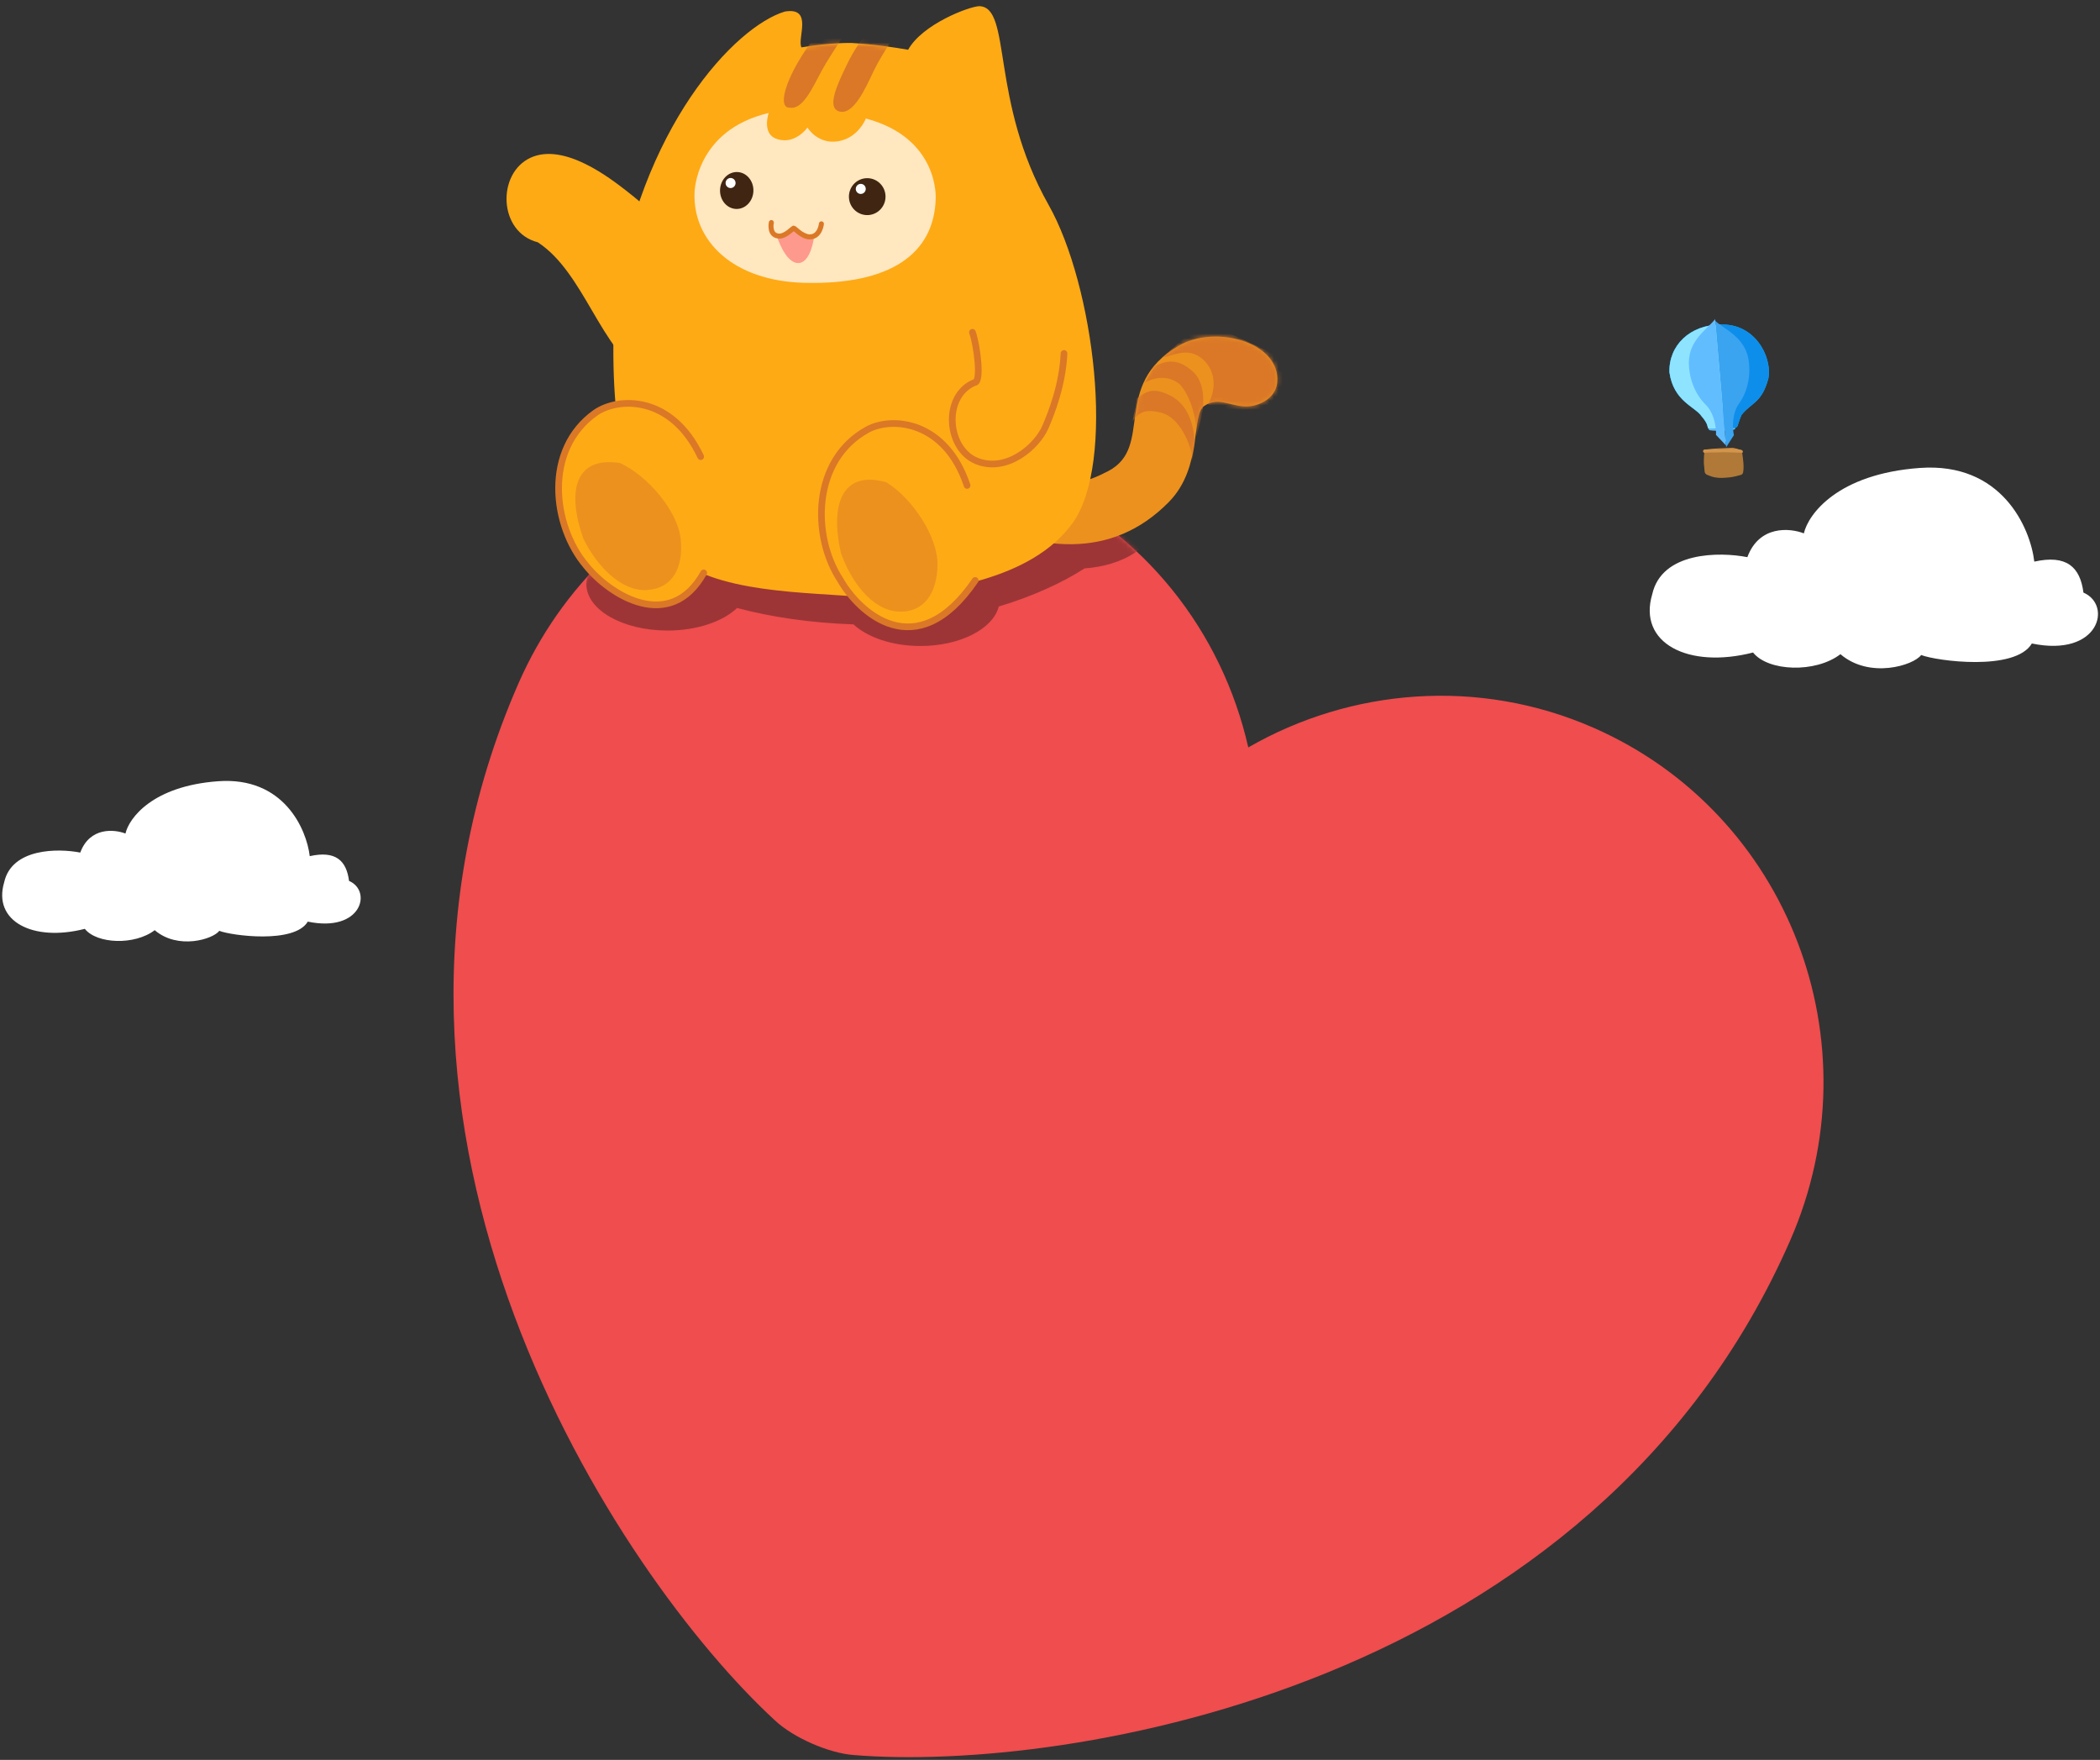 <svg xmlns="http://www.w3.org/2000/svg" width="469" height="393" fill="none" xmlns:v="https://vecta.io/nano"><rect width="100%" height="100%" fill="#333333" stroke="none"/><style><![CDATA[#J{animation:cloud-right 3s linear 1s infinite alternate}#L{animation:cloud-left 4s linear 0s infinite alternate}#E{transform-origin:center;animation:tail 2s linear 1s infinite alternate}#K{animation:balloon 2s linear 0s infinite alternate}#B{transform-origin:50% 30%;animation:hand-left 1s linear 1s infinite alternate}#D{transform-origin:50% 30%;animation:fadeIn 1s linear 1s infinite alternate}#G,#H{transform-origin:11% 11%;animation:eye 4s linear 300ms infinite alternate}@keyframes balloon{from{transform:translateY(0%)}to{transform:translateY(-6px)}} @keyframes cloud-right{from{transform:translateX(0%)}to{transform:translateX(-20px)}} @keyframes cloud-left{from{transform:translateX(0%)}to{transform:translateX(60px)}} @keyframes tail{0%{transform:rotate(0deg)}33.33%,50%{transform:rotate(-2deg)}83.33%,100%{transform:rotate(0deg)}} @keyframes hand-left{from{transform:rotate(0)}to{transform:rotate(-6deg)}} @keyframes eye{0%{transform:scaleY(1)}1%,2%{transform:scaleY(0.2)}3%,50%{transform:scaleY(1)}51%,75%{transform:scaleY(0.4)}83.33%,100%{transform:scaleY(1)}} @keyframes fadeIn{70%{opacity:0}100%{opacity:1}}.B{fill:#da7827}.C{fill:#feaa15}.D{fill-rule:evenodd}.E{fill:#ec911e}.F{stroke:#da7827}.G{stroke-linecap:round}.H{fill:#62bdff}.I{stroke-width:1.491}]]></style><path d="M190.704 391.918c-5.58-.399-13.532-3.883-17.609-7.714-34.981-32.193-101.135-131.546-57.296-231.616 19.351-44.174 70.367-64.423 113.962-45.325 25.845 11.322 43.197 33.918 49.022 59.643 22.86-13.159 51.376-15.661 77.078-4.401 43.596 19.098 63.298 70.327 43.946 114.501-43.838 100.07-161.722 118.8-209.103 114.912z" fill="#ef4d4e"/><mask id="A" maskUnits="userSpaceOnUse" x="101" y="100" width="307" height="293" mask-type="alpha"><path d="M190.734 391.92c-5.58-.4-13.532-3.884-17.609-7.714-34.981-32.194-101.135-131.547-57.296-231.617 19.351-44.174 70.367-64.423 113.963-45.325 25.844 11.322 43.196 33.918 49.021 59.644 22.86-13.159 51.376-15.662 77.079-4.402 43.595 19.098 63.297 70.328 43.946 114.502-43.839 100.07-161.723 118.8-209.104 114.912z" fill="#ef4d4e"/></mask><g mask="url(#A)" class="D"><path d="M242.218 126.929c-4.806 3.101-11.39 6.176-19.163 8.51-1.266 4.988-8.614 8.816-17.489 8.816-6.296 0-11.823-1.926-14.956-4.827-9.564-.33-18.434-1.634-25.989-3.663-3.164 3.019-8.944 5.04-15.55 5.04-10.004 0-18.113-4.634-18.113-10.351 0-4.03 4.031-7.523 9.916-9.232-.566-1.273-.861-2.583-.861-3.921 0-12.266 24.812-22.21 55.418-22.21 20.877 0 39.058 4.627 48.507 11.461 7.904 1.033 13.812 5.164 13.812 10.102 0 5.29-6.781 9.654-15.532 10.275z" fill="#9d3536"/></g><g id="B"><path d="M118.481 35.225c7.548-3.475 17.904 4.695 21.255 7.262s20.711 16.38 20.863 31.486c.113 11.282-7.194 15.184-16.33 10.06-10.164-5.701-13.697-23.092-24.166-29.929-8.842-2.259-9.17-15.404-1.622-18.879z" class="C"/><path id="D" d="M96.725 44.055c1.233 1.161 2.347 3.834 2.347 3.834s.95-2.735 2.111-3.969 3.834-2.347 3.834-2.347-2.736-.95-3.969-2.111-2.347-3.834-2.347-3.834-.95 2.735-2.111 3.969-3.834 2.347-3.834 2.347 2.735.95 3.969 2.111z" fill="#ffce00" opacity="0"/><path id="D" d="M124.273 27.438c-2.473-1.01-11.79.037-15.169 2.813-2.679 2.201-5.109 5.409-5.401 6.277l-.028.157a.41.41 0 0 1 .028-.157c.412-2.279 1.244-6.619 5.711-9.678 4.571-3.131 12.205-1.171 14.859.588z" fill="#fde047" opacity="0"/></g><g id="E"><path d="M247.505 105.2c-10.341 5.41-12.94 1.833-26.669-2.655-9.995-3.266-14.041 8.39-5.809 12.442 16.75 8.245 33.202 10.152 46.012-2.881 7.681-7.814 4.909-19.466 7.894-21.442s5.084-.29 8.651.069c3.154.317 7.307-1.618 7.654-5.297.846-8.974-13.764-13.068-22.048-8.2-15.11 8.879-5.345 22.555-15.685 27.965z" class="E"/><g><mask id="F" maskUnits="userSpaceOnUse" x="210" y="75" width="76" height="47" mask-type="alpha"><path d="M247.505 105.2c-10.341 5.41-12.94 1.833-26.67-2.655-9.994-3.266-14.04 8.39-5.808 12.442 16.749 8.245 33.201 10.152 46.012-2.881 7.681-7.814 4.908-19.466 7.893-21.442s5.084-.29 8.652.069c3.154.317 7.307-1.618 7.653-5.297.847-8.974-13.763-13.068-22.047-8.2-15.111 8.879-5.345 22.555-15.685 27.965z" fill="#f39e0d"/></mask><g mask="url(#F)" class="B"><path d="M268.991 80.583c3.337 3.381 1.883 8.041.768 9.669l11.948 4.619 5.176-4.062.51-10.423-18.633-8.668-9.308 8.187c2.742-.51 6.202-2.703 9.539.678z"/><path d="M266.324 82.887c2.647 2.326 2.625 6.483 2.185 9.664l-1.282 4.886c.15-1.965-.614-8.148-3.702-11.576-2.925-2.554-6.672-1.211-7.927-.332l2.263-3.778c2.376-1.088 4.947-1.954 8.463 1.136z"/><path d="M261.702 88.525c4.024 2.221 4.931 7.072 5.136 10.276l-.575 4.165c.288-2.083-2.232-9.548-6.847-10.788s-5.435.74-6.489 1.853l.987-5.09c2.111-1.542 3.765-2.637 7.788-.416z"/></g></g></g><path d="M202.814 11.115c-6.768-1.214-12.558-1.518-12.558-1.518s-4.465-.155-11.266.98c-1.005-1.994 2.7-9.058-3.698-8.001-11.104 3.33-32.427 25.792-38.028 65.675-1.383 25.265 2.264 46.052 12.322 55.206 9.659 9.279 30.735 8.666 44.196 9.971 17.05-1.145 36.632-4.155 45.687-16.513 9.866-13.465 4.841-53.246-5.264-71.126-13.208-23.37-8.166-44.188-15.492-44.412-2.276.065-12.722 4.014-15.899 9.737z" class="C"/><path d="M193.382 26.464s-1.697 4.396-6.268 5.091-6.774-3.068-6.774-3.068-3.049 4.303-7.379 2.325c-2.744-1.432-1.28-5.588-1.28-5.588-16.43 3.895-16.569 17.795-16.569 17.795-.405 10.837 8.683 19.723 24.47 20.135 19.501.509 29.073-6.644 29.391-18.819 0 0 .836-13.507-15.591-17.872z" fill="#ffe7bf"/><g id="G"><ellipse cx="4.087" cy="4.122" rx="4.087" ry="4.122" transform="matrix(-1 -.026 -.026 1 197.874 39.894)" fill="#3f2512"/><ellipse cx="1.115" cy="1.124" rx="1.115" ry="1.124" transform="matrix(-1 -.026 -.026 1 193.381 41.088)" fill="#fff"/></g><g id="H"><ellipse cx="3.726" cy="4.122" rx="3.726" ry="4.122" transform="matrix(-1 -.026 -.026 1 168.368 38.513)" fill="#3f2512"/><ellipse cx="1.115" cy="1.124" rx="1.115" ry="1.124" transform="matrix(-1 -.026 -.026 1 164.308 39.774)" fill="#fff"/></g><path d="M178.19 58.737c-2.888-.1-4.685-5.998-4.685-5.998l3.74-1.774 4.558 1.974s-.703 5.899-3.613 5.798z" fill="#fe998e"/><path d="M183.445 49.985s-.268 2.977-2.689 2.914c-1.624-.042-3.297-1.951-3.487-1.956s-1.821 1.817-3.218 1.781c-2.421-.063-1.788-3.031-1.788-3.031" stroke-width="1.119" class="F G"/><mask id="I" maskUnits="userSpaceOnUse" x="171" y="9" width="32" height="18" mask-type="alpha"><path d="M185.749 9.726c5.733-.416 13.082.85 17.016 1.335l-11.417 15.174-20.225.389 4.969-15.435c.461-.2 3.891-.927 9.657-1.464z" fill="#d9d9d9"/></mask><g mask="url(#I)" class="B"><path d="M189.167 14.368c-2.111 4.363-4.732 9.811-1.633 10.547s5.709-5.095 7.575-9.034c1.849-3.906 6.316-10.32 6.316-10.32.453-1.904-.885-3.178-2.17-3.555-1.364-.4-1.914.498-2.911 2.273 0 0-4.081 3.692-7.177 10.089zm-10.85-.643c-3.497 5.962-4.269 10.505-1.88 10.319 2.938.515 5.271-4.96 7.007-8.134 2.397-4.385 6.95-10.738 6.95-10.738.452-1.904 2.09-1.713.804-2.09-1.364-.4-3.176-1.355-4.173.421 0 0-3.847 1.935-8.708 10.222z"/></g><path d="M196.242 94.768c12.835-3.795 18.729 12.028 18.729 12.028 2.407-2.587 6.427 4.801 6.427 4.801 1.809 4.725 1.708 11.609-3.801 18.417s-12.884 13.726-24.234 6.555c-15.792-14.103-11.824-36.966 2.879-41.801zm-60.97-4.001c12.297-5.283 20.018 9.733 20.018 9.733 2.084-2.853 6.949 4.008 6.949 4.008 2.354 4.479 3.379 11.933-1.288 19.343s-12.039 15.744-24.089 8.349c-16.09-12.912-15.619-34.896-1.59-41.433z" class="C"/><path d="M187.803 123.471c2.059 5.983 6.748 12.685 12.651 13.078s8.826-4.092 8.926-10.388-5.614-14.873-11.42-18.46c-10.023-2.819-12.575 5.109-10.157 15.77zm-57.525-3.207c2.751 5.699 8.199 11.8 14.107 11.493s8.281-5.106 7.637-11.369-7.331-14.106-13.519-16.983c-10.286-1.616-11.885 6.559-8.225 16.859z" class="E"/><path d="M215.983 108.4c-4.796-14.406-16.704-15.444-22.209-12.488-12.473 6.805-12.515 23.892-6.082 33.619 3.982 7.039 16.894 19.453 30.103.086m-61.31-27.644c-6.464-13.739-18.411-13.364-23.529-9.778-11.582 8.23-9.606 25.201-2.07 34.102 5.435 6.759 18.82 14.984 26.274 1.634" class="F G I"/><path d="M218.991 103.308c7.53 2.062 12.715-4.344 14.83-8.654s4.769-14.557 2.794-29.117c-3.677-20.368-9.898-15.731-17.97-9.516-6.996 5.385-1.053 15.308-.553 18.994s.583 9.788-1.329 11.476c-6.144 2.393-5.302 14.755 2.228 16.817z" class="C"/><path d="M217.179 74.201c1.039 2.897 2.066 11.188.503 11.205-7.185 2.922-6.273 14.78.397 17.513s13.463-3.116 15.387-7.546c1.343-3.094 3.834-9.392 4.164-16.446" class="F G I"/><path id="J" d="M454.326 125.415c7.172-1.594 10.234 1.154 10.977 6.916 6.504 2.788 3.531 14.496-11.523 11.367-3.717 6.289-21.362 3.889-24.719 2.572-1.701 2.319-11.523 5.39-18.028-.186-5.576 4.275-16.166 3.86-19.516-.372-14.497 3.717-25.756-2.109-22.523-12.992 2.125-9.563 15.052-9.519 21.25-8.301 2.657-7.172 9.519-6.53 12.618-5.313.996-4.316 7.57-13.281 25.898-14.609s24.681 13.392 25.566 20.918z" fill="#fff"/><g id="K"><path d="M389.225 100.978c-.052.194-.252.309-.446.257l-1.547-.234c-.15-.04-.306-.056-.462-.047l-6.031.169c-.201.012-.373-.141-.385-.342s.142-.373.342-.385l6.026-.351c.234-.014.468.01.693.071l1.553.416c.194.052.309.252.257.446z" fill="#7f4f16" class="D"/><path d="M389.044 100.631a.09.09 0 0 1-.112.064l-1.643-.413c-.178-.048-.364-.067-.548-.056l-3.016.085-3.01.266c-.051.003-.094-.035-.097-.085s.036-.094.086-.097l3.01-.266 3.016-.085a2.54 2.54 0 0 1 .697.059l1.553.417c.048.013.077.063.064.111z" fill="#d3954c" class="D"/><path d="M382.888 102.879l.103-.183c.019-.032.059-.043.092-.025l.749.402c.034.018.047.061.028.094l-.331.607s-.049.091-.109.059l-.921-.496c-.135-.073-.102-.222-.051-.317.062-.115.244-.247.44-.141z" class="E"/><path d="M386.569 103.042c-.397.026-.429-.121-.796-.451-.267-.24-.554.068-.353.309.409.488.897.775 1.477.545.347-.138.422-.54.542-.561s.163.061.269.122c.094.053.251.05.312-.06.151-.268-.249-.598-.575-.56-.594.068-.478.63-.876.656z" class="E"/><path d="M386.569 103.042c-.397.026-.429-.121-.796-.451-.267-.24-.554.068-.353.309.409.488.897.775 1.477.545.347-.138.422-.54.542-.561s.163.061.269.122c.094.053.251.05.312-.06.151-.268-.249-.598-.575-.56-.594.068-.478.63-.876.656z" fill="#f39e0d"/><path d="M387.58 102.57c.058.152-.052.277-.109.312l.309.31.218-.056.16-.318-.463-.528-.403.127c.092.022.231.001.288.153z" class="B"/><path d="M387.465 102.606c.051.109-.007.238-.065.331l-.108.135a.64.64 0 0 0 .045-.412c-.056-.12-.192-.13-.243-.12l.123-.087c.089-.001.181.008.248.153z" class="B"/><path d="M387.244 102.717c.094.125.056.289.018.392l-.075.122c.037-.061.062-.329-.065-.431s-.18-.052-.228-.032l.101-.145c.087-.019.154-.031.249.094z" class="B"/><path d="M384.883 103.639l-.003-.209c.001-.037.03-.067.067-.068l.85-.026c.039-.002.071.029.072.067l.016.691s.003.104-.065.106l-1.045.031c-.153.004-.2-.141-.203-.25-.004-.13.088-.335.311-.342z" class="C"/><path d="M385.605 97.835c.334.07.45.124.5.14l-.447.666-.91-.224.407-.632c.023-.003.185.005.45.05z" fill="#d9d9d9"/><path d="M381.217 106.016c-.279-.119-.471-.376-.511-.676l-.184-1.929c-.027-.942.113-2.418.113-2.418l4.109-.169 4.269-.078s.21.947.352 2.679c.085 1.03-.001 1.724-.085 2.117-.055.257-.257.443-.509.516-.604.175-1.773.489-2.6.553-1.257.097-2.039.208-3.277-.031-.54-.105-1.233-.376-1.677-.564z" fill="#b07938"/><path d="M380.37 100.663c.052-.194.252-.31.446-.258l1.786-.069c.15.041.239.005.407 0l3.199-.149c1.177-.069 2.649.33 2.649.33.2-.011.373.142.384.343s-.112.226-.312.237l-3.937-.115-2.015.06c-.259-.029-.364.051-.59-.009l-1.759.076c-.195-.052-.31-.252-.258-.446z" fill="#d3954c" class="D"/><path d="M381.683 95.989h-.001l-.015-.478c-.004-.151 1.291-.311 2.892-.358s2.903.037 2.908.187l.013.468c-.052-.145-1.335-.225-2.906-.179-1.601.047-2.896.208-2.891.359z" class="H"/><path d="M384.576 95.699c1.602-.047 2.896-.208 2.892-.358l.014.477c.005.151-1.29.311-2.891.358s-2.904-.036-2.908-.187l-.014-.472c.034.147 1.324.229 2.907.182z" class="H"/><path d="M394.934 84.527c-1.504 5.546-3.769 5.294-5.995 8.141-1.5 3.345.049 2.812-4.044 2.984-5.573.107-1.921.688-4.875-2.701-1.45-2.158-6.27-3.326-7.173-9.801-.2-6.027 4.622-10.637 11.378-10.653 7.396-.394 11.619 6.839 10.709 12.031z" fill="#15b8fe"/><path d="M394.932 84.528c-1.503 5.546-3.768 5.294-5.995 8.141-1.5 3.345.05 2.812-4.044 2.984-5.572.107-1.92.688-4.875-2.702-1.45-2.158-6.269-3.326-7.173-9.801-.2-6.027 4.622-10.637 11.378-10.653 7.396-.394 11.619 6.839 10.709 12.031z" fill="#0e8eeb"/><path d="M384.893 95.653c-5.572.107-1.92.688-4.875-2.702-1.45-2.158-6.269-3.326-7.173-9.801-.2-6.027 4.622-10.637 11.378-10.653l.67 23.156z" fill="#8ee4ff"/><path d="M385.504 99.872l-2.438-28.212c2.11 1.921 6.565 3.587 7.433 8.597.519 2.997.023 6.892-2.091 9.82-1.691 2.342-1.482 5.703-1.167 7.091l-1.737 2.704z" fill="#3ba4f0"/><path d="M385.464 99.459l-2.416-28.193c-1.756 2.249-5.866 4.644-5.875 9.728-.006 3.041 1.141 6.797 3.718 9.326 2.062 2.023 2.425 5.371 2.348 6.792l2.225 2.346z" class="H"/></g><path id="L" d="M69.175 191.184c5.736-1.274 8.184.923 8.778 5.531 5.202 2.23 2.824 11.594-9.215 9.091-2.973 5.029-17.084 3.11-19.769 2.057-1.36 1.854-9.215 4.31-14.418-.149-4.459 3.419-12.928 3.087-15.608-.297C7.35 210.39-1.655 205.73.931 197.026c1.699-7.648 12.038-7.612 16.995-6.639 2.124-5.735 7.612-5.222 10.091-4.248.797-3.452 6.054-10.622 20.712-11.684s19.738 10.71 20.447 16.729z" fill="#fff"/></svg>